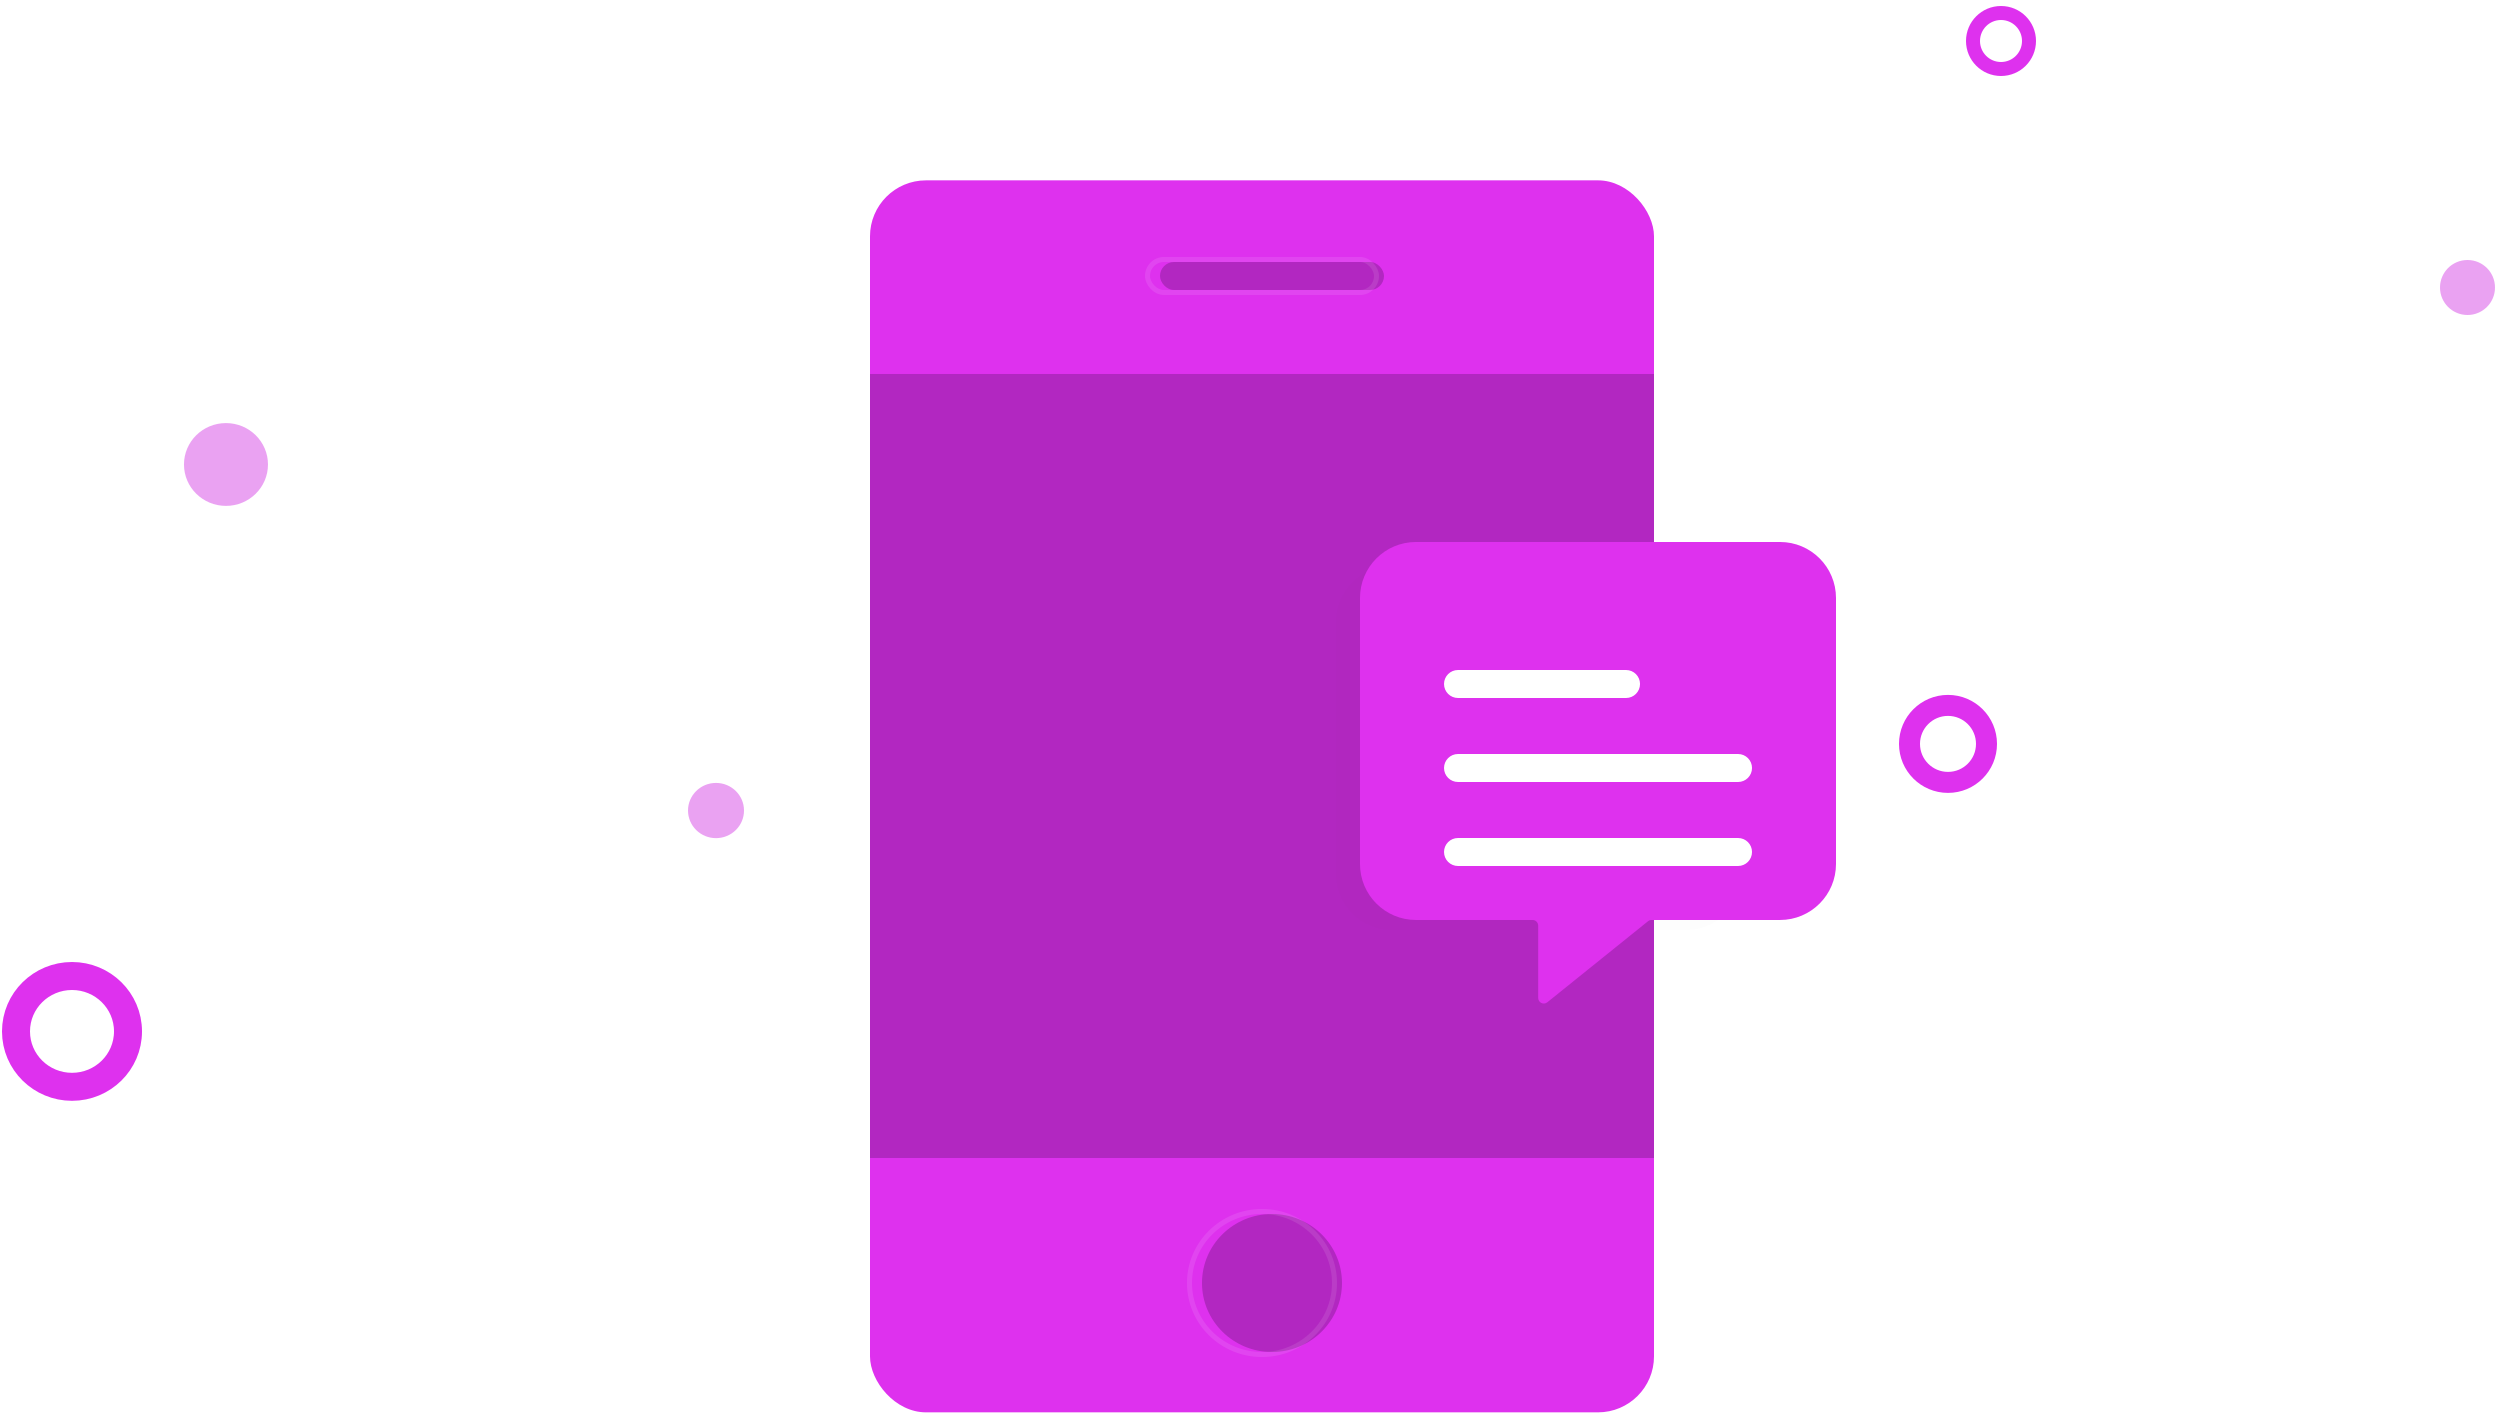 <svg width="250" height="142" viewBox="0 0 250 142" fill="none" xmlns="http://www.w3.org/2000/svg">
<circle cx="246.75" cy="28.75" r="2.75" fill="#D747E7" fill-opacity="0.5"/>
<circle cx="200.1" cy="4.1" r="2.8" stroke="#DE31EE" stroke-width="1.4"/>
<circle cx="194.8" cy="74.39" r="3.85" fill="white" stroke="#DE31EE" stroke-width="2.1"/>
<ellipse cx="71.601" cy="81.053" rx="2.8" ry="2.761" fill="#D747E7" fill-opacity="0.5"/>
<ellipse cx="22.598" cy="46.449" rx="4.2" ry="4.141" fill="#D747E7" fill-opacity="0.5"/>
<path d="M7.2 108.682C10.274 108.682 12.8 106.22 12.8 103.141C12.8 100.062 10.274 97.6 7.2 97.6C4.126 97.6 1.6 100.062 1.6 103.141C1.6 106.22 4.126 108.682 7.2 108.682Z" fill="white" stroke="#DE31EE" stroke-width="2.8"/>
<rect x="87" y="18.035" width="78.4" height="123.2" rx="5.6" fill="#DE31EE"/>
<path fill-rule="evenodd" clip-rule="evenodd" d="M87 37.398H165.4V115.798H87V37.398Z" fill="#B227C1"/>
<g filter="url(#filter0_i_5926_75143)">
<ellipse cx="126.199" cy="128.3" rx="7" ry="6.901" fill="#B227C1"/>
</g>
<path d="M126.199 135.451C130.2 135.451 133.449 132.253 133.449 128.3C133.449 124.347 130.2 121.148 126.199 121.148C122.199 121.148 118.949 124.347 118.949 128.3C118.949 132.253 122.199 135.451 126.199 135.451Z" stroke="white" stroke-opacity="0.1" stroke-width="0.5"/>
<g filter="url(#filter1_i_5926_75143)">
<rect x="115" y="26.199" width="22.4" height="2.8" rx="1.4" fill="#B227C1"/>
</g>
<rect x="114.75" y="25.949" width="22.9" height="3.3" rx="1.65" stroke="white" stroke-opacity="0.1" stroke-width="0.5"/>
<g filter="url(#filter2_d_5926_75143)">
<path fill-rule="evenodd" clip-rule="evenodd" d="M134.602 61.198C134.602 58.105 137.109 55.598 140.202 55.598H169.602C172.694 55.598 175.202 58.105 175.202 61.198V86.398C175.202 89.49 172.694 91.998 169.602 91.998H140.202C137.109 91.998 134.602 89.49 134.602 86.398V61.198Z" fill="black" fill-opacity="0.01"/>
</g>
<path fill-rule="evenodd" clip-rule="evenodd" d="M136 59.799C136 56.706 138.507 54.199 141.6 54.199H178C181.093 54.199 183.6 56.706 183.6 59.799V86.399C183.6 89.492 181.093 91.999 178 91.999H165.152C165.024 91.999 164.9 92.043 164.801 92.123L154.729 100.229C154.363 100.524 153.818 100.263 153.818 99.793V92.559C153.818 92.25 153.567 91.999 153.258 91.999H141.6C138.507 91.999 136 89.492 136 86.399V59.799Z" fill="#DE31EE"/>
<g filter="url(#filter3_d_5926_75143)">
<path fill-rule="evenodd" clip-rule="evenodd" d="M144.402 65.4C144.402 64.627 145.029 64 145.802 64H162.602C163.376 64 164.002 64.627 164.002 65.4C164.002 66.173 163.376 66.8 162.602 66.8H145.802C145.029 66.8 144.402 66.173 144.402 65.4ZM144.402 73.8C144.402 73.027 145.029 72.4 145.802 72.4H173.802C174.576 72.4 175.202 73.027 175.202 73.8C175.202 74.573 174.576 75.2 173.802 75.2H145.802C145.029 75.2 144.402 74.573 144.402 73.8ZM145.802 80.8C145.029 80.8 144.402 81.427 144.402 82.2C144.402 82.973 145.029 83.6 145.802 83.6H173.802C174.576 83.6 175.202 82.973 175.202 82.2C175.202 81.427 174.576 80.8 173.802 80.8H145.802Z" fill="white"/>
</g>
<defs>
<filter id="filter0_i_5926_75143" x="118.699" y="120.898" width="16" height="14.805" filterUnits="userSpaceOnUse" color-interpolation-filters="sRGB">
<feFlood flood-opacity="0" result="BackgroundImageFix"/>
<feBlend mode="normal" in="SourceGraphic" in2="BackgroundImageFix" result="shape"/>
<feColorMatrix in="SourceAlpha" type="matrix" values="0 0 0 0 0 0 0 0 0 0 0 0 0 0 0 0 0 0 127 0" result="hardAlpha"/>
<feMorphology radius="0.5" operator="erode" in="SourceAlpha" result="effect1_innerShadow_5926_75143"/>
<feOffset dx="1"/>
<feGaussianBlur stdDeviation="0.5"/>
<feComposite in2="hardAlpha" operator="arithmetic" k2="-1" k3="1"/>
<feColorMatrix type="matrix" values="0 0 0 0 0 0 0 0 0 0 0 0 0 0 0 0 0 0 0.06 0"/>
<feBlend mode="normal" in2="shape" result="effect1_innerShadow_5926_75143"/>
</filter>
<filter id="filter1_i_5926_75143" x="114.5" y="25.699" width="24.398" height="3.801" filterUnits="userSpaceOnUse" color-interpolation-filters="sRGB">
<feFlood flood-opacity="0" result="BackgroundImageFix"/>
<feBlend mode="normal" in="SourceGraphic" in2="BackgroundImageFix" result="shape"/>
<feColorMatrix in="SourceAlpha" type="matrix" values="0 0 0 0 0 0 0 0 0 0 0 0 0 0 0 0 0 0 127 0" result="hardAlpha"/>
<feMorphology radius="0.5" operator="erode" in="SourceAlpha" result="effect1_innerShadow_5926_75143"/>
<feOffset dx="1"/>
<feGaussianBlur stdDeviation="0.5"/>
<feComposite in2="hardAlpha" operator="arithmetic" k2="-1" k3="1"/>
<feColorMatrix type="matrix" values="0 0 0 0 0 0 0 0 0 0 0 0 0 0 0 0 0 0 0.06 0"/>
<feBlend mode="normal" in2="shape" result="effect1_innerShadow_5926_75143"/>
</filter>
<filter id="filter2_d_5926_75143" x="127.602" y="50.598" width="52.602" height="48.398" filterUnits="userSpaceOnUse" color-interpolation-filters="sRGB">
<feFlood flood-opacity="0" result="BackgroundImageFix"/>
<feColorMatrix in="SourceAlpha" type="matrix" values="0 0 0 0 0 0 0 0 0 0 0 0 0 0 0 0 0 0 127 0" result="hardAlpha"/>
<feOffset dx="-1" dy="1"/>
<feGaussianBlur stdDeviation="3"/>
<feColorMatrix type="matrix" values="0 0 0 0 0.118 0 0 0 0 0.293 0 0 0 0 0.412 0 0 0 0.4 0"/>
<feBlend mode="normal" in2="BackgroundImageFix" result="effect1_dropShadow_5926_75143"/>
<feBlend mode="normal" in="SourceGraphic" in2="effect1_dropShadow_5926_75143" result="shape"/>
</filter>
<filter id="filter3_d_5926_75143" x="140.402" y="63" width="38.801" height="27.602" filterUnits="userSpaceOnUse" color-interpolation-filters="sRGB">
<feFlood flood-opacity="0" result="BackgroundImageFix"/>
<feColorMatrix in="SourceAlpha" type="matrix" values="0 0 0 0 0 0 0 0 0 0 0 0 0 0 0 0 0 0 127 0" result="hardAlpha"/>
<feOffset dy="3"/>
<feGaussianBlur stdDeviation="2"/>
<feColorMatrix type="matrix" values="0 0 0 0 0.333 0 0 0 0 0.545 0 0 0 0 0.184 0 0 0 0.1 0"/>
<feBlend mode="normal" in2="BackgroundImageFix" result="effect1_dropShadow_5926_75143"/>
<feBlend mode="normal" in="SourceGraphic" in2="effect1_dropShadow_5926_75143" result="shape"/>
</filter>
</defs>
</svg>
